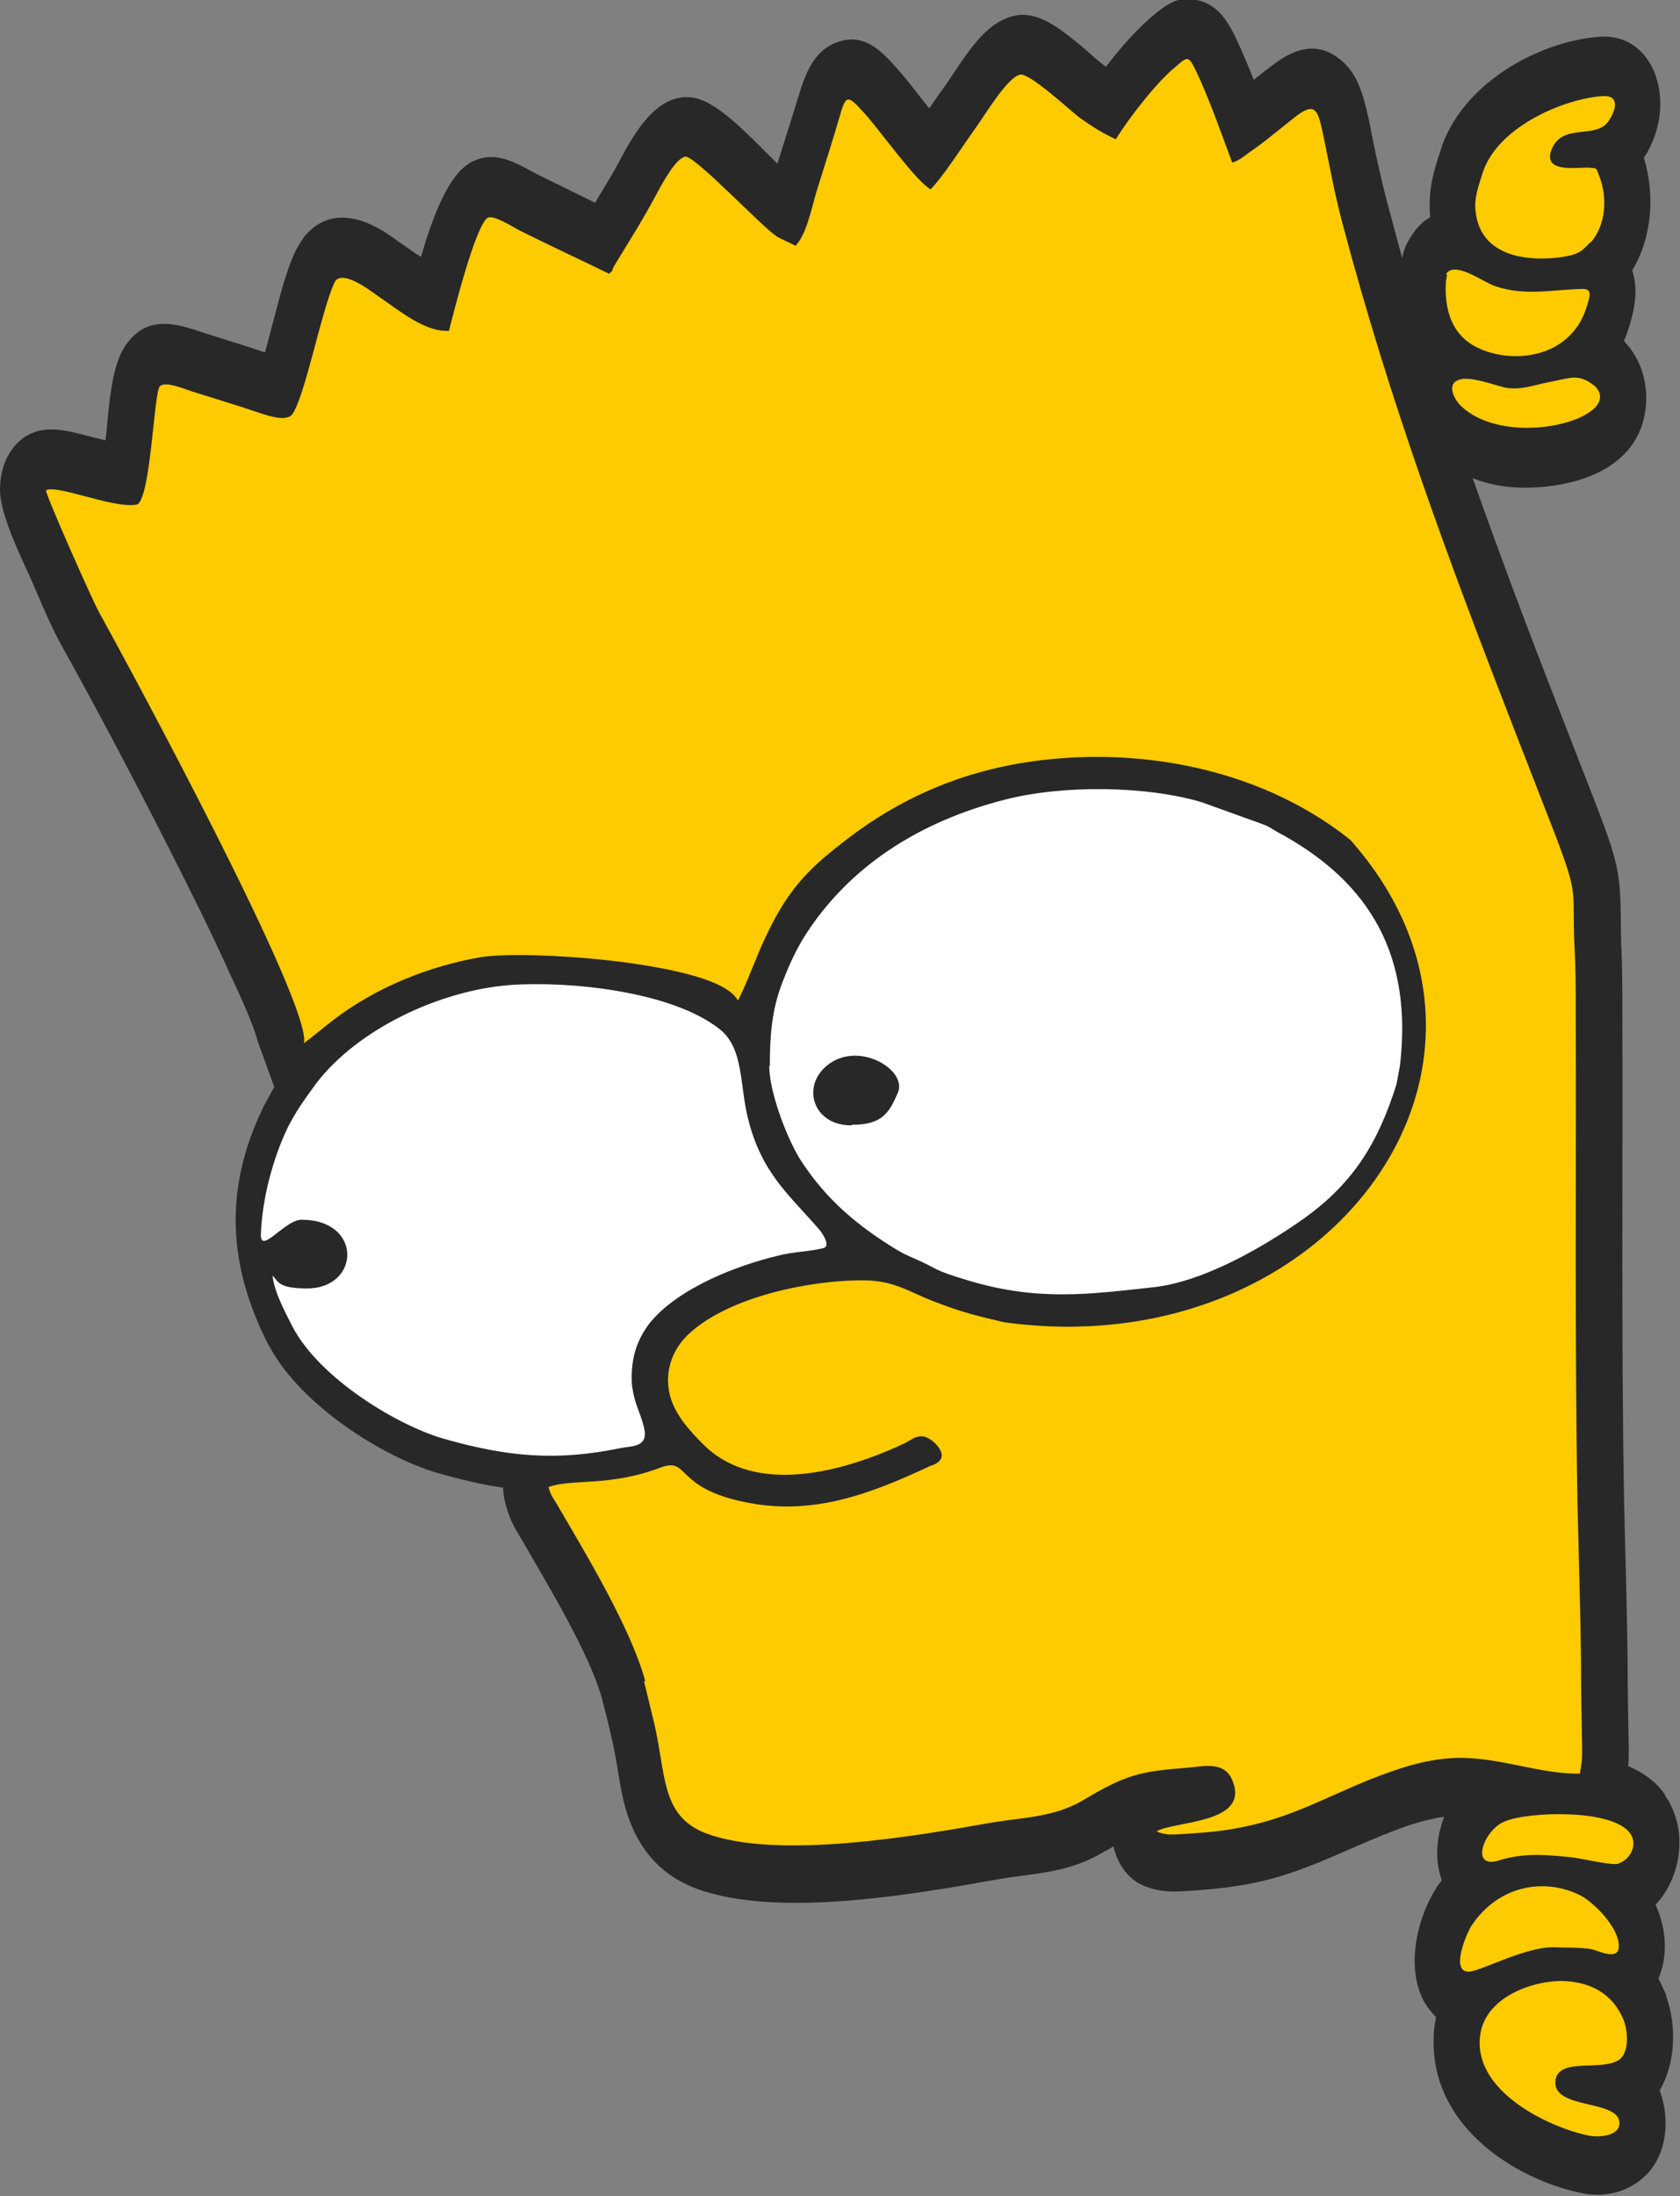 <?xml version="1.0" encoding="UTF-8"?>
<!DOCTYPE svg PUBLIC "-//W3C//DTD SVG 1.1//EN" "http://www.w3.org/Graphics/SVG/1.1/DTD/svg11.dtd">
<!-- Creator: CorelDRAW -->
<svg xmlns="http://www.w3.org/2000/svg" xml:space="preserve" width="11.236mm" height="14.683mm" version="1.1" style="shape-rendering:geometricPrecision; text-rendering:geometricPrecision; image-rendering:optimizeQuality; fill-rule:evenodd; clip-rule:evenodd"
viewBox="0 0 28.85 37.7"
 xmlns:xlink="http://www.w3.org/1999/xlink"
 xmlns:xodm="http://www.corel.com/coreldraw/odm/2003">
 <rect x="0" y="0" width="28.85" height="37.7" fill="#808080" stroke="none"/>
 <defs>
  <style type="text/css">
   <![CDATA[
    .fil0 {fill:#282829}
    .fil1 {fill:#FECB00}
    .fil2 {fill:white}
   ]]>
  </style>
 </defs>
 <g id="Camada_x0020_1">
  <g id="Figs_Desenho_SemVar_023">
   <path class="fil0" d="M27.9 5.87c0.24,0.25 0.38,0.61 0.37,1.01 -0.05,1.28 -1.44,1.52 -2.2,1.49 -0.26,-0.01 -0.53,-0.06 -0.78,-0.16 0.46,1.3 0.94,2.58 1.44,3.86 0.24,0.62 0.48,1.23 0.72,1.85 0.15,0.41 0.32,0.82 0.36,1.28 0.03,0.32 0.02,0.68 0.03,1.01 0.02,0.37 0.02,0.74 0.02,1.12 0.01,2.82 -0.02,5.63 0.03,8.45 0.02,0.9 0.05,1.81 0.06,2.71 0,0.51 0.01,1.02 0.02,1.52 0,0.12 -0,0.22 -0.01,0.31 0.23,0.1 0.45,0.24 0.61,0.46 0.01,0.01 0.02,0.02 0.02,0.04l0.02 0.03c0.01,0.02 0.02,0.04 0.04,0.06 0.35,0.61 0.18,1.37 -0.22,1.79 0.1,0.22 0.16,0.47 0.16,0.71 -0,0.2 -0.04,0.39 -0.11,0.56 0.04,0.08 0.08,0.16 0.12,0.25 0.01,0.01 0.01,0.02 0.01,0.04 0.19,0.53 0.16,1.17 -0.11,1.63 0.05,0.13 0.09,0.29 0.1,0.47 0.05,1 -0.74,1.42 -1.39,1.3 -1.04,-0.19 -2.65,-1.07 -2.59,-2.69 0,-0.12 0.02,-0.23 0.04,-0.34 -0.07,-0.07 -0.13,-0.15 -0.19,-0.24 -0.34,-0.59 -0.14,-1.45 0.19,-1.97 0,-0.01 0.01,-0.01 0.01,-0.02 0.03,-0.04 0.06,-0.08 0.09,-0.12 -0.13,-0.36 -0.09,-0.75 0.04,-1.09 -0.36,0.05 -0.69,0.17 -1.04,0.31 -0.84,0.34 -1.51,0.71 -2.41,0.86 -0.35,0.06 -0.7,0.09 -1.05,0.11 -0.24,0.01 -0.45,-0 -0.69,-0.11 -0.24,-0.11 -0.42,-0.36 -0.49,-0.66 -0.05,0.03 -0.1,0.06 -0.16,0.09 -0.62,0.37 -1.15,0.36 -1.8,0.47 -1.46,0.26 -3.82,0.68 -5.21,0.16 -0.45,-0.17 -0.83,-0.48 -1.07,-1 -0.24,-0.52 -0.24,-1.01 -0.37,-1.55 -0.05,-0.23 -0.11,-0.47 -0.17,-0.7 -0.22,-0.8 -0.97,-2.02 -1.37,-2.72 -0.13,-0.22 -0.2,-0.32 -0.28,-0.6 -0.03,-0.1 -0.05,-0.21 -0.05,-0.31 -0.36,-0.05 -0.73,-0.14 -1.12,-0.25 -0.93,-0.27 -2.34,-1.15 -2.89,-2.17 -0,-0 -0,-0.01 -0.01,-0.01 -0.69,-1.34 -0.8,-2.67 -0.09,-4.12l0.18 -0.33 -0.28 -0.77c-0.08,-0.32 -0.36,-0.91 -0.48,-1.17 -0.33,-0.73 -0.69,-1.45 -1.05,-2.16 -0.6,-1.18 -1.22,-2.36 -1.86,-3.51 -0.18,-0.33 -0.35,-0.74 -0.5,-1.09 -0.17,-0.38 -0.54,-1.12 -0.54,-1.55 -0,-0.36 0.13,-0.67 0.36,-0.86 0.38,-0.31 0.84,-0.14 1.25,-0.04 0.05,0.01 0.12,0.03 0.2,0.05 0,-0.03 0.01,-0.05 0.01,-0.07 0.05,-0.46 0.08,-1.15 0.31,-1.52 0.38,-0.6 0.91,-0.41 1.39,-0.25 0.34,0.11 0.68,0.21 1.03,0.33 0.05,-0.17 0.09,-0.34 0.12,-0.45 0.11,-0.41 0.23,-0.92 0.4,-1.28 0.01,-0.02 0.02,-0.05 0.04,-0.07l0.02 -0.04c0.03,-0.05 0.06,-0.09 0.09,-0.14 0.38,-0.47 0.89,-0.38 1.33,-0.12 0.14,0.08 0.26,0.18 0.4,0.27 0.06,0.04 0.16,0.12 0.28,0.19 0.18,-0.63 0.43,-1.29 0.75,-1.55 0.04,-0.03 0.07,-0.05 0.1,-0.07 0.43,-0.23 0.78,0.01 1.16,0.21 0.33,0.16 0.65,0.32 0.98,0.48 0.14,-0.24 0.29,-0.47 0.42,-0.72 0.28,-0.53 0.65,-1.14 1.22,-1.09 0.45,0.04 1.01,0.67 1.49,1.14 0.12,-0.38 0.24,-0.76 0.36,-1.15 0.13,-0.44 0.29,-0.81 0.68,-0.94 0.43,-0.15 0.72,0.12 1.01,0.45 0.19,0.21 0.37,0.46 0.55,0.68 0,0 0.01,0.01 0.01,0.01 0.08,-0.12 0.16,-0.24 0.23,-0.33 0.35,-0.49 0.68,-1.14 1.23,-1.26 0.4,-0.09 0.78,0.22 1.1,0.48 0.15,0.12 0.3,0.27 0.45,0.38 0.01,0.01 0.02,0.01 0.02,0.02 0.24,-0.32 0.51,-0.62 0.76,-0.84 0.26,-0.22 0.47,-0.39 0.8,-0.31 0.4,0.08 0.57,0.42 0.75,0.82 0.08,0.18 0.16,0.37 0.23,0.55 0.13,-0.1 0.26,-0.21 0.39,-0.3 0.33,-0.24 0.69,-0.34 1.04,-0.09 0.35,0.24 0.45,0.64 0.55,1.09 0.09,0.47 0.19,0.94 0.31,1.4 0.09,0.32 0.17,0.64 0.26,0.96 0.02,-0.12 0.06,-0.22 0.12,-0.32 0.06,-0.1 0.13,-0.2 0.21,-0.27 0.05,-0.05 0.1,-0.08 0.15,-0.11 -0.04,-0.45 0.05,-0.77 0.19,-1.18 0,-0.01 0.01,-0.02 0.01,-0.04 0.42,-1.17 1.78,-1.82 2.72,-1.88 0.96,-0.06 1.34,1.18 0.75,2.08 -0,0 -0,0 -0,0 0.2,0.65 0.13,1.39 -0.2,1.93 0.1,0.32 0.05,0.63 -0.05,0.96 -0.03,0.08 -0.05,0.17 -0.09,0.24z"/>
   <path class="fil1" d="M27.89 34.7c0.07,0.21 0.08,0.52 -0.07,0.65 -0.29,0.23 -1.07,-0.05 -1.11,0.38 -0.04,0.49 1.08,0.31 1.1,0.71 0.01,0.24 -0.36,0.25 -0.49,0.23 -0.58,-0.1 -1.95,-0.68 -1.91,-1.64 0.03,-0.77 0.98,-1.04 1.45,-1.02 0.41,0.02 0.83,0.18 1.03,0.69zm-16.81 -5.84c-0.24,-0.89 -1.01,-2.17 -1.49,-2.99 -0.07,-0.13 -0.13,-0.18 -0.17,-0.34 0.4,-0.15 1.03,0 1.91,-0.33 0.52,-0.2 0.23,0.34 1.47,0.59 1.17,0.24 2.16,-0.15 3.17,-0.62 0.02,-0.01 0.37,-0.09 0.1,-0.38 -0.25,-0.25 -0.39,-0.08 -0.54,-0.01 -1.02,0.48 -2.56,0.92 -3.46,0.01 -0.22,-0.22 -0.45,-0.47 -0.55,-0.78 -0.13,-0.42 0.01,-0.84 0.32,-1.12 0.69,-0.63 2.06,-0.91 2.97,-0.91 0.54,-0 0.78,0.19 1.22,0.36 0.52,0.2 0.71,0.24 1.21,0.36 5.58,0.77 9.36,-4.43 5.95,-8.28 -1.65,-1.32 -3.92,-1.65 -5.82,-1.29 -0.99,0.19 -1.92,0.59 -2.79,1.25 -0.64,0.49 -1.02,0.83 -1.42,1.68 -0.16,0.33 -0.27,0.66 -0.43,1 -0.09,0.18 -0.01,0.11 -0.19,-0.03 -0.64,-0.52 -3.46,-0.72 -4.27,-0.6 -0.88,0.15 -1.81,0.51 -2.57,1.1 -0.13,0.1 -0.26,0.21 -0.39,0.31l-0.09 0.07c0.14,-0.66 -3.01,-6.48 -3.53,-7.42 -0.11,-0.2 -0.9,-1.98 -0.9,-2.07 0.08,-0.07 0.55,0.07 0.67,0.1 0.24,0.06 0.67,0.19 0.9,0.14 0.23,-0.15 0.28,-1.87 0.38,-2.02 0.08,-0.12 0.48,0.06 0.59,0.09 0.38,0.12 0.75,0.23 1.13,0.36 0.13,0.04 0.46,0.16 0.56,0.02 0.22,-0.31 0.5,-1.78 0.72,-2.25l0.02 -0.04c0.16,-0.19 0.65,0.21 0.8,0.31 0.33,0.23 0.72,0.54 1.09,0.55l0.06 0c0.09,-0.36 0.45,-1.78 0.66,-1.94 0.11,-0.06 0.44,0.16 0.56,0.22 0.5,0.25 1.02,0.49 1.53,0.74 0.14,-0.14 0,0.02 0.09,-0.14 0.25,-0.41 0.49,-0.79 0.72,-1.22 0.08,-0.15 0.35,-0.66 0.51,-0.65 0.19,0.02 1.3,1.2 1.56,1.37 0.1,0.06 0.22,0.1 0.32,0.16 0.19,-0.19 0.28,-0.66 0.37,-0.96 0.13,-0.41 0.26,-0.82 0.38,-1.23 0.12,-0.42 0.14,-0.41 0.44,-0.08 0.27,0.3 0.87,1.15 1.13,1.3 0.21,-0.21 0.55,-0.74 0.75,-1.02 0.17,-0.23 0.56,-0.9 0.79,-0.95 0.16,-0.03 0.85,0.61 1.02,0.74 0.21,0.15 0.4,0.27 0.62,0.37 0.24,-0.38 0.68,-0.95 1,-1.22 0.26,-0.22 0.24,-0.25 0.44,0.18 0.21,0.47 0.38,0.96 0.56,1.44 0.13,-0.03 0.25,-0.15 0.36,-0.22 0.27,-0.19 0.52,-0.41 0.77,-0.6 0.32,-0.23 0.35,-0.04 0.44,0.38 0.11,0.53 0.18,0.94 0.32,1.47 0.82,3.1 1.83,5.81 2.96,8.72 0.24,0.62 0.48,1.23 0.72,1.85 0.39,1.04 0.26,0.86 0.31,1.91 0.02,0.34 0.02,0.69 0.02,1.05 0.01,2.81 -0.02,5.65 0.03,8.47 0.02,0.9 0.05,1.79 0.06,2.7 0,0.51 0.01,1.02 0.02,1.53 0,0.19 -0.01,0.22 -0.04,0.4 -0.7,0.01 -1.38,-0.29 -2.13,-0.27 -0.53,0.02 -0.99,0.18 -1.5,0.38 -0.83,0.34 -1.38,0.67 -2.28,0.83 -0.32,0.06 -0.64,0.08 -0.97,0.1 -0.14,0.01 -0.26,0.01 -0.39,-0.05 0.32,-0.18 1.56,-0.13 1.32,-0.83 -0.13,-0.4 -0.52,-0.28 -0.81,-0.26 -0.79,0.06 -1.04,0.12 -1.76,0.55 -0.5,0.3 -1.04,0.3 -1.58,0.39 -1.29,0.23 -3.67,0.64 -4.89,0.19 -0.79,-0.29 -0.7,-1 -0.9,-1.87 -0.06,-0.25 -0.12,-0.5 -0.18,-0.74zm16.71 3.14c-0.19,0.02 -0.62,-0.1 -0.86,-0.12 -0.42,-0.04 -0.77,-0.07 -1.19,0.06 -0.5,0.16 -0.27,-0.52 0.1,-0.67 0.41,-0.17 1.84,-0.22 2.15,0.2l0.02 0.03c0.12,0.21 -0.05,0.45 -0.22,0.49zm-2.96 -27.29c0.14,-0.25 0.65,0.14 0.84,0.2 0.52,0.18 0.99,0.06 1.51,0.05 0.17,-0 0.12,0.13 0.07,0.3 -0.28,0.93 -1.36,1.01 -1.95,0.67 -0.36,-0.21 -0.5,-0.6 -0.47,-1.1l0.02 -0.12zm1.84 28.72c-0.5,0 -1.26,0.42 -1.45,0.42 -0.32,0 -0.03,-0.67 0.05,-0.79 0.45,-0.68 1.23,-0.83 1.85,-0.53 0.23,0.11 0.68,0.55 0.68,0.88 -0,0.27 -0.36,0.07 -0.49,0.05 -0.2,-0.03 -0.44,-0.02 -0.64,-0.03zm0.65 -29.28c-0.15,0.15 -0.18,0.2 -0.42,0.25 -0.49,0.09 -1.47,0.09 -1.56,-0.77 -0.03,-0.25 0.06,-0.46 0.13,-0.69 0.28,-0.79 1.42,-1.25 2.05,-1.29 0.29,-0.02 0.24,0.22 0.11,0.42 -0.22,0.34 -0.81,0.02 -0.99,0.51 -0.15,0.41 0.49,0.28 0.67,0.3 0.11,0.01 0.1,-0.01 0.16,0.16 0.14,0.37 0.1,0.83 -0.15,1.12zm0.07 2.48c0.53,0.54 -1.49,1.11 -2.3,0.34 -0.11,-0.1 -0.28,-0.4 0,-0.46 0.19,-0.04 0.54,0.09 0.74,0.14 0.27,0.06 0.51,-0.04 0.77,-0.09 0.38,-0.07 0.5,-0.16 0.79,0.07z"/>
   <path class="fil2" d="M14.63 19.31c0.51,0 0.64,-0.19 0.8,-0.58 0.12,-0.41 -0.79,-0.91 -1.3,-0.37 -0.34,0.36 -0.14,0.96 0.49,0.96zm-3.78 4.45c0.05,0.38 0.14,0.46 0.21,0.75 0.08,0.34 -0.2,0.31 -0.4,0.35 -1.11,0.23 -1.95,0.15 -3.04,-0.16 -0.8,-0.23 -2.12,-1.03 -2.59,-1.91 -0.12,-0.24 -0.32,-0.6 -0.35,-0.89 0.1,0.09 0.08,0.22 0.59,0.22 0.92,0 0.96,-1.18 -0.09,-1.18 -0.29,0 -0.71,0.61 -0.7,0.25 0.02,-0.59 0.2,-1.29 0.46,-1.83 0.14,-0.28 0.3,-0.5 0.49,-0.76 0.71,-0.93 2.12,-1.6 3.34,-1.69 0.98,-0.07 2.76,0.1 3.59,0.76 0.42,0.33 0.34,0.99 0.49,1.55 0.23,0.92 0.7,1.29 1.22,1.89 0.05,0.06 0.21,0.29 0.06,0.32 -0.25,0.06 -0.52,0.06 -0.78,0.13 -0.67,0.16 -1.69,0.54 -2.19,1.15 -0.23,0.3 -0.33,0.62 -0.31,1.04zm2.37 -5.46c0,-0.5 0.03,-0.95 0.21,-1.42 0.12,-0.31 0.22,-0.53 0.37,-0.78 0.77,-1.23 2,-2 3.45,-2.37 1,-0.26 2.43,-0.24 3.38,0.04l1 0.36c0.17,0.06 0.16,0.07 0.3,0.15 1.63,0.87 2.33,2.16 2.11,4.02l-0.06 0.32c-0.32,1.01 -0.75,1.73 -1.69,2.37 -0.67,0.46 -1.65,1.02 -2.49,1.11 -1.1,0.12 -1.97,0.24 -3.15,-0.11 -0.67,-0.2 -0.5,-0.19 -0.96,-0.39 -0.14,-0.06 -0.18,-0.08 -0.3,-0.15 -0.67,-0.41 -1.19,-0.85 -1.62,-1.5 -0.24,-0.36 -0.56,-1.19 -0.56,-1.65z"/>
  </g>
 </g>
</svg>
